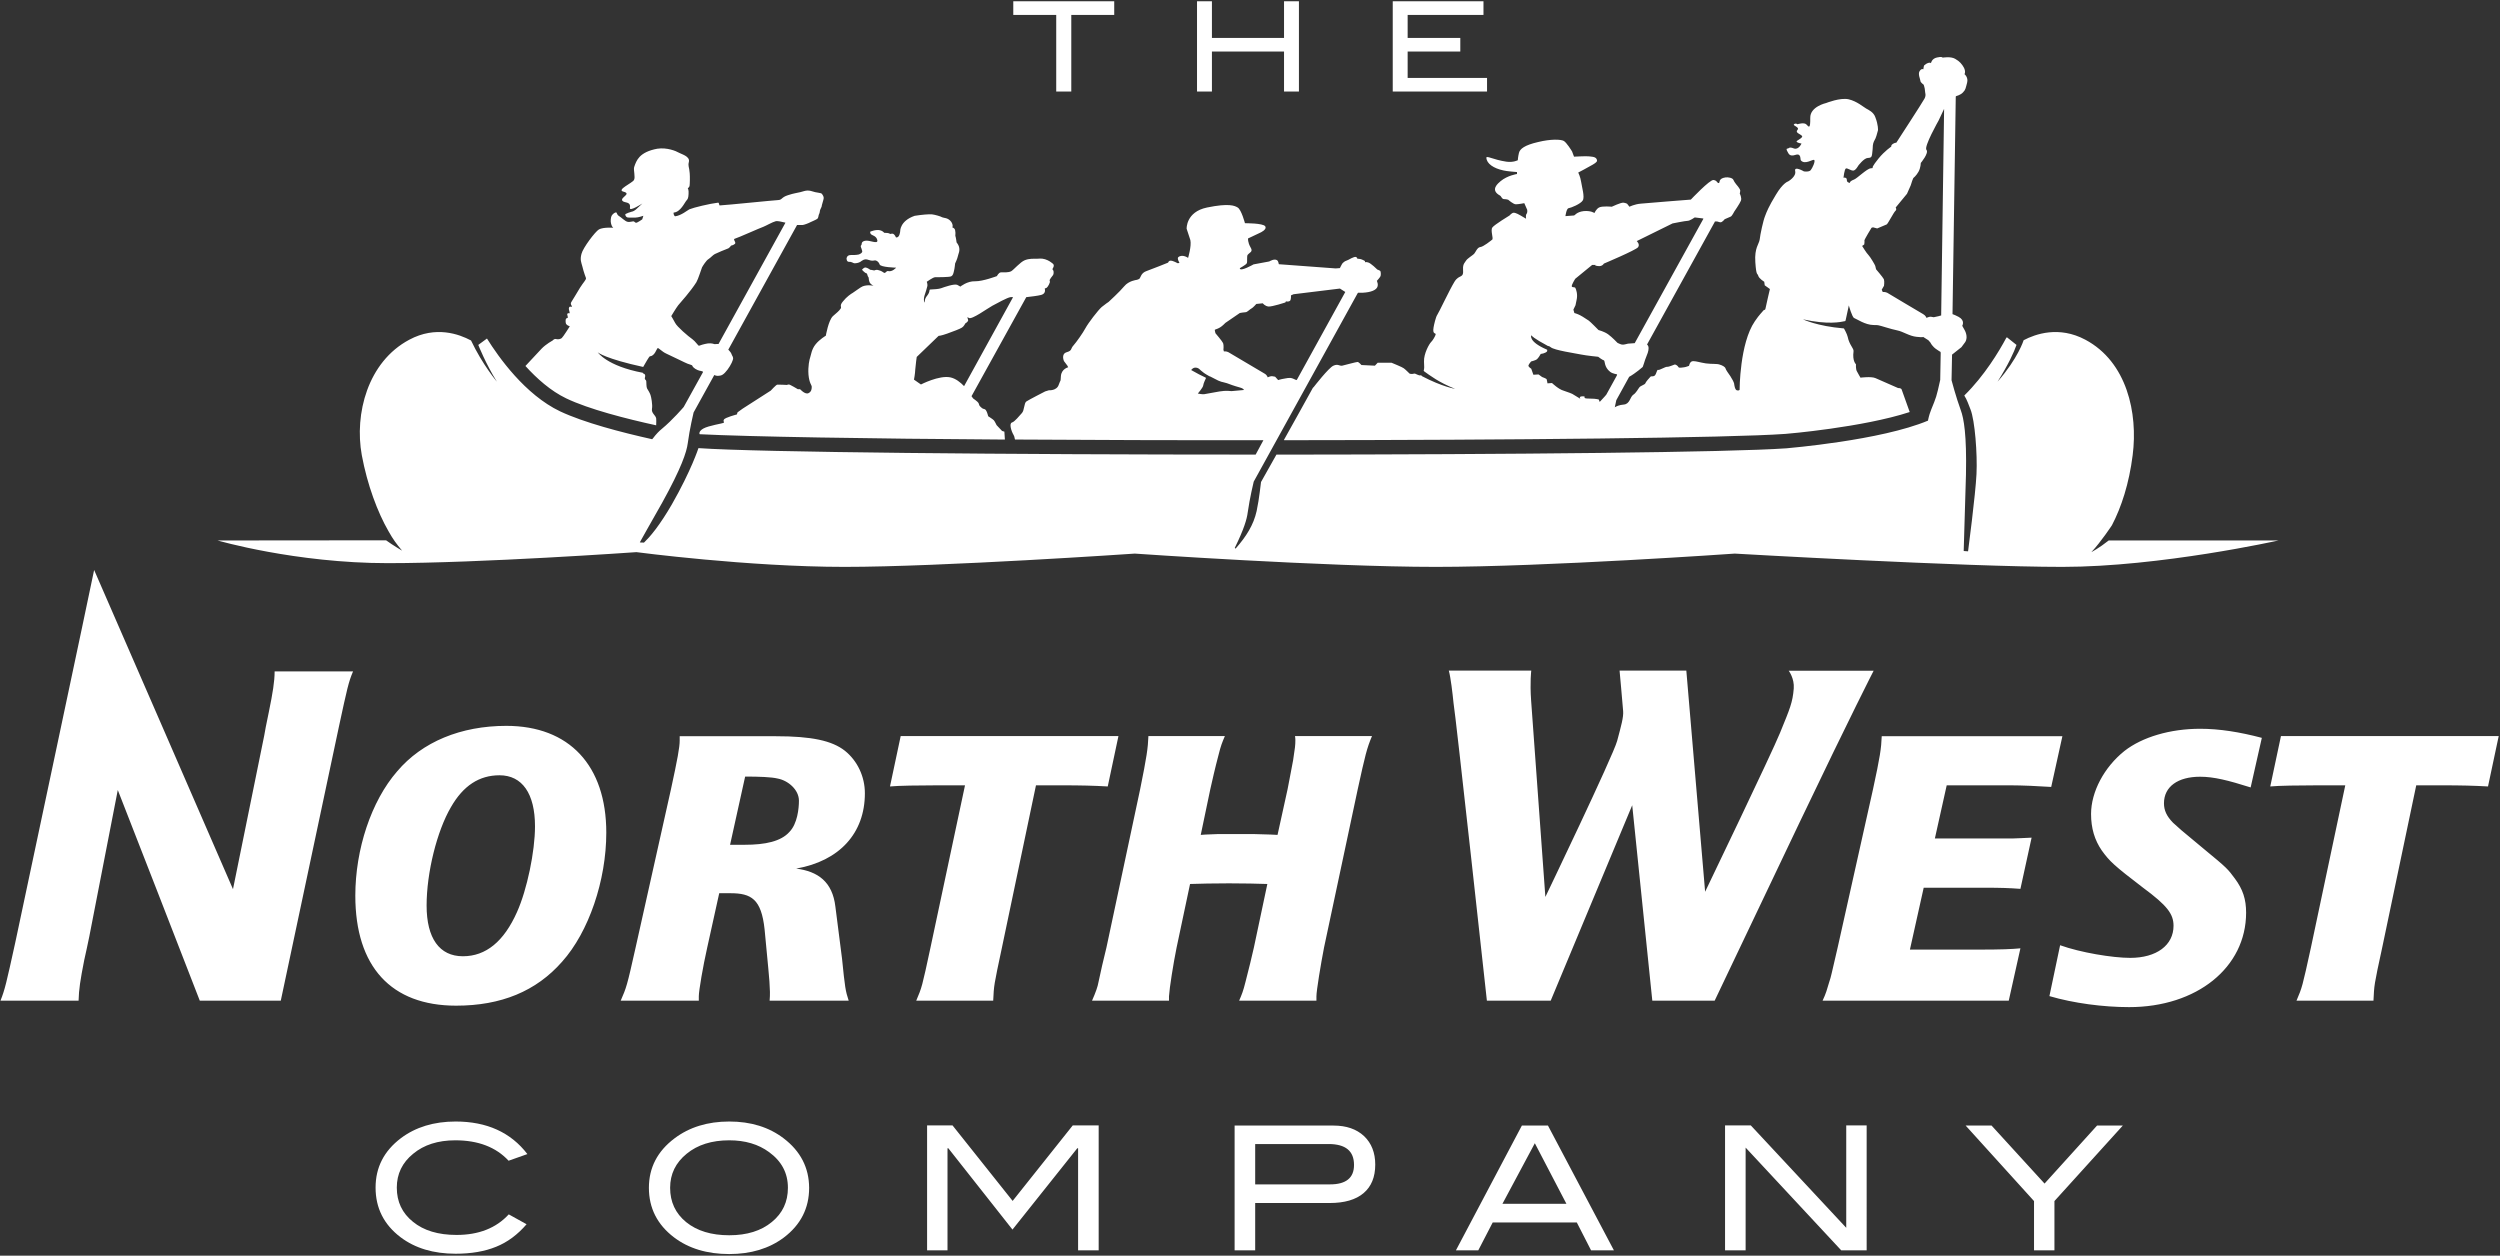 <svg version="1.2" xmlns="http://www.w3.org/2000/svg" viewBox="0 0 1543 775" width="1543" height="775">
	<rect x="0" y="0" width="1543" height="775" fill="#333333" stroke="none"/>
	<title>2021 Q4 - Annual Report - APR13-22-1-pdf-svg</title>
	<defs>
		<clipPath clipPathUnits="userSpaceOnUse" id="cp1">
			<path d="m-5365-8637h7615v9860h-7615z"/>
		</clipPath>
	</defs>
	<style>
		.s0 { fill: #ffffff } 
	</style>
	<g id="Clip-Path: Page 1" clip-path="url(#cp1)">
		<g id="Page 1">
			<path id="Path 6" fill-rule="evenodd" class="s0" d="m217.9 414.4c-2.8 6.6-3.6 10.4-8.7 34 0 0-31.5 148.7-35.9 169.2h-50c-1.5-4.2-50.6-130-50.6-130l-17.6 90.5c0 0.1-1.6 7.6-1.6 7.6l-1.5 6.8c-2.5 12.7-3.3 18.1-3.5 25.1h-48.2c2.7-6.7 3.7-11.2 9-35.3l0.6-2.8c0-0.1 48.2-227 48.2-227.7 0.1 0 85.7 197 85.7 197l19.3-94.9 0.9-5 1.9-9.3c2.5-12.1 3.6-19.3 3.6-25v-0.2zm156.3 99.5c0 29.5-10.8 61.3-27.3 79.7-16 18.2-37.6 27.1-65.4 27.1-40.1 0-62.2-24.1-62.2-67.9 0-28.6 9.8-58.3 25.8-76.7 15.5-18.3 39.4-28.1 67.4-28.1 38.8 0 61.7 24.4 61.7 65.9zm-95.9-15.7c-8.6 14.7-15 40.3-15 60.7 0 20.2 7.9 31.3 22.4 31.3 14.2 0 25.3-9.1 33.4-27.3 6.2-13.8 11.1-37.4 11.1-52.9 0-20.2-7.9-31.5-21.9-31.5-12.5 0-22.4 6.4-30 19.7zm158.2 86.6c-2.6 11.5-5.2 26.7-5.2 30.1v2.7h-48.2c3.5-8.1 3.8-8.6 9.2-32.8l21.8-97.6c4.1-18.9 5.4-26 5.4-30.1v-2.7h59.3c22.1 0 34.7 2.7 42.7 9 7.7 6.2 12.3 15.9 12.3 26.2 0 24.7-15.7 41.8-42.4 46.5 13.4 1.7 22.4 8.1 24.2 23.5l4.1 32.1c1.8 17.8 2.1 19.8 4.1 25.9h-48.8c0.2-2.4 0.2-3.2 0.2-5.4 0-2.4-0.5-10-1-14.4l-2.3-24.2c-2-18.7-8.2-22.3-21.1-22.3h-6.9zm23.1-63.4c12.8 0 22.4-2.1 27.6-7.9 5-5.1 5.9-14.6 5.9-19.3 0-6.8-6.7-12.5-13.2-13.7-3.8-0.9-11-1.2-20-1.2l-9.3 42.1zm230.7-67.1l-6.6 31.1c-8.5-0.5-16.9-0.7-28.1-0.7h-16.2l-21 100.1c-5.1 24-4.9 23-5.4 32.8h-47.5c3.5-8.3 3.5-8.1 8.8-32.8l21.3-100.1h-17.1c-10.7 0-24.4 0.2-29.2 0.7l6.6-31.1zm851.9 0l-6.6 31.1c-8.6-0.5-16.9-0.7-28.1-0.7h-16.2l-21 100.1c-5.2 24-4.9 23-5.4 32.8h-47.5c3.5-8.3 3.5-8.1 8.9-32.8l21.2-100.1h-17.1c-10.8 0-24.4 0.2-29.2 0.7l6.6-31.1zm-816 130.5c-2 9.8-4.4 25-4.7 30.1v2.7h-47.5c2.3-5.2 3.5-8.6 4-11.5 2.9-13.5 1.4-6.4 4.9-21.3l20.8-97.7c4.1-20.3 4.8-25.2 5.1-32.8h47.2c-1.7 4-2.5 5.9-3.9 11.6-2.2 8.3-3.9 15.9-5.1 21.2l-5.9 28.2c2.9-0.2 1.9-0.2 10.3-0.5h22.9c10.6 0.3 11.1 0.3 14.2 0.5l6.2-28.2c1.2-5.8 1.2-6.6 3.4-17.8 1.2-7.6 1.4-9.6 1.4-12.3 0-0.5 0-1.4-0.2-2.7h47.5c-3.2 7.6-4.2 11.8-8.8 32.8l-20.8 97.7c-2 10.3-4.7 26.7-4.7 30.1v2.7h-47.7c1.7-3.9 2.5-5.9 3.9-11.5 2.2-8.3 3.9-15.7 5.2-21.3l8.3-39.2c-5.2-0.2-14.9-0.4-23.7-0.4-8.9 0-18.6 0.2-24 0.4zm452.6 1.3h41.7c15.2 0 21.3-0.3 26.5-0.8l-7.2 32.3h-114.9c2.1-4.4 2.8-7.1 4.1-11.5 1.3-3.9 1-3.4 5.2-21.3l21.8-97.6c4.4-20.3 5.1-25.2 5.4-32.8h111.5l-6.9 31.3c-7-0.5-18.5-1-25.4-1h-39.1l-7.3 32.8h48.2c4.6-0.2 6.1-0.2 11.5-0.5l-6.9 31.6c-6.4-0.5-12.6-0.7-21.3-0.7h-38.4zm92.7-2.7c12.5 4.5 32.3 7.8 43.3 7.8 16.2 0 26.7-7.8 26.7-19.8 0-7.3-3.9-12.5-18.8-23.5-17.9-13.7-20.6-16.2-25.5-23-4.4-6.4-6.6-13.7-6.6-22.5 0-13.7 8.1-28.9 20.6-38.9 11-8.6 28.3-13.7 46.7-13.7 12 0 24.4 2 38.1 5.6l-6.9 30.6c-14-4.4-22.7-6.6-31.2-6.6-13.7 0-22.3 6.1-22.3 16.4 0 4.4 1.7 8 5.6 12 4 3.6 3.5 3.4 18.7 15.9 15.1 12.4 15.1 12.7 19.5 18.6 4.9 6.6 6.9 12.7 6.9 21 0 33.8-30.4 58.3-72.2 58.3-15.9 0-34.3-2.4-49.2-6.8 0-0.1 6.6-31.4 6.6-31.4zm-946 128.9l-11.6 4.1q-11.7-12.6-32.9-12.6-16 0-26 8.3-10.1 8.2-10.1 20.9 0 13.1 10 21.1 9.9 8.1 26.9 8.1c13.6 0 24.4-4.2 32.2-12.7l11 6.1c-5.5 6.4-11.8 11.1-18.8 13.9q-10.5 4.3-25 4.3-20.5 0-34-10.2-15.4-11.7-15.4-30.6c0-12.5 5.2-22.6 15.6-30.5q13.7-10.3 33.8-10.3 28.9 0 44.3 20.1z"/>
			<path id="Path 4" fill-rule="evenodd" class="s0" d="m687.7 0.8v8.4h-26.5v47.3h-9.3v-47.3h-26.5v-8.4zm114 0v55.7h-9.2v-24.7h-44.5v24.7h-9.2v-55.7h9.2v22.6h44.5v-22.6zm113.9 0v8.4h-46.8v14.2h32.5v8.4h-32.5v16.3h49v8.4h-58.2v-55.7zm-416.2 732.3q0 18.9-15.6 30.7-13.6 10.2-33.7 10.2-20.5 0-34.1-10.3-15.5-11.8-15.5-30.6 0-18.6 15.8-30.5 13.8-10.4 33.8-10.4 20 0 33.6 10.4 15.6 11.9 15.7 30.5zm-13.1 0c0-9.1-3.9-16.4-11.6-22q-9.9-7.3-24.6-7.3-16.2 0-26.3 8.3-10.2 8.3-10.2 21 0 13.1 9.9 21.2 10 8.1 26.6 8.1 16.4 0 26.3-8.2c6.6-5.4 9.9-12.4 9.9-21.1zm191.8 38.6h-12.7v-63h-0.5l-40 50.2-39.6-50.2h-0.5v63h-12.6v-77.1h15.7l37.1 46.6 37.1-46.6h16zm145-77q11.8 0 18.8 6.5 6.9 6.6 6.9 17.6 0 11.5-7.2 17.6-7.2 6.1-20.9 6.1h-46v29.2h-12.7v-77zm-2.2 36.3q14.8 0 14.8-12c0-8.6-5.2-12.9-15.7-12.9h-45.3v24.9zm175.2 40.7h-14.1l-8.8-17.2h-51.9l-8.9 17.2h-13.8l40.7-77h16.1zm-29.3-28.7l-19.5-37.4-20 37.4zm185.3 28.7h-15.7l-59-63.4v63.4h-12.7v-77.1h15.9l58.9 63.2v-63.2h12.6zm158.1-77l-42.2 46.6v30.4h-12.6v-30.4l-42.2-46.6h16l32.7 35.8 32.4-35.8zm-416-280.8h50.9c0 0-0.9 6.9-0.1 18.4l8.8 121.3c0 0 41.8-87 44.3-96.3 2.5-9.4 4-14.6 3.7-18.4-0.4-5.3-2.2-25-2.2-25h41.2l11.6 136.5c0 0 41.4-86.1 46.2-98 6.3-15.4 7.8-18.9 8.5-27.4 0.5-6.3-3.1-11-3.1-11h52.4c0 0-13.4 26-45.7 93.6-1.9 4-52.4 110-52.4 110h-38.5l-12.4-120.6-50.3 120.6h-39.4c0 0-19.4-177.5-20.6-183.8-0.6-6-1.7-15.5-2.9-19.9zm-294.6-169.4l1 1.4c0 0 3 2.1 3.3 2.8 0.4 0.7 0.4 1.7 1.1 2.2 0.7 0.6 1.2 1.4 2.6 1.6 1.4 0.2 2.3 4.4 2.3 4.4 0 0 3 1.9 3.5 2.5 0.5 0.5 1.7 3 1.7 3l3.4 3.6 1.4 0.4 0.3 4.6v0.3c-82.9-0.5-159.2-1.8-188.4-3.3 0 0-0.9-1.7 2.3-3.5 3.2-1.8 12.2-3.2 12.5-3.5 0.7-0.8-0.5-0.6 0.2-2 0.6-1.3 8-3.2 8-3.2l0.4-1.3 3.2-2.3 17.3-11.1c0 0 3.2-3.5 4-3.7 0.9-0.1 6 0.2 6 0.2 0 0 0.5-0.3 1.2-0.3 0.7 0 5.5 2.9 5.5 2.9h1.4c0 0 3 3.4 5.1 2.5 2.1-0.9 2.1-3 2.1-4 0-1.1-1.5-2.1-2-7.4-0.4-5.3 0.6-9.5 1.1-10.9 0.5-1.4 0.8-4.8 3.3-7.9 2.5-3.1 6.3-5.3 6.3-5.3 0 0 1.6-9.5 4.4-12.1 2.3-2.1 3.6-2.9 4.8-4.7 0.7-1.1-1-1.6 1.4-4.4 2.3-2.9 4.9-4.6 6.1-5.3 1.2-0.7 4.9-3.6 6.1-4 3.3-1.2 6.7-0.3 6.7-0.3 0 0-2.1-0.9-2.6-2.5-0.6-1.6-0.2-2.5-0.7-3-0.6-0.5-0.4-2.1-1.3-2.3-0.8-0.1-2.6-2.1-2.6-2.1 0 0 1.1-1.5 2.3-1.4 1.2 0.2 2.8 1.4 2.8 1.4 0 0 1.8 0.2 2.3 0.4 0.5 0.2 0.9-0.7 2.7-0.2 1.7 0.4 2.9 1.2 3.4 1.6 1.1 0.7 1.5-1.3 2.6-1 2.6 0.7 5-2.1 5-2.1 0 0-9.6-0.2-10.2-2-0.6-1.8-2.1-2.5-2.8-2.5-0.7 0-1.6 0.6-4.1-0.3-2.4-1-4 0.5-5 1.2-1.1 0.7-2.7 0.9-3.6 0.9-0.8 0-1.6-1-3.3-0.9-1.7 0.1-1.6-2.1-1.6-2.1 0 0 0.1-2.2 2.8-2.1 2.8 0.1 4.6-0.3 4.6-0.3 0 0 3.1-0.9 2.1-2.7-0.2-1.2-1.2-2.4-0.5-3 0.7-0.5-0.4-2.2 2.4-2.8 2.9-0.6 8 2.4 7.6-0.3-0.5-2.7-3.2-3-3.9-3.7-0.7-0.7-0.5-1.6-0.5-1.6 0 0 3.4-1.5 6-0.9 2.5 0.7 2.2 1.6 2.9 1.6 0.7 0 2.5 0 3.3 0.6 0.6 0.5 2-1.5 3.7 2.2 2.3 0.5 2.6-3.8 2.6-3.8 0 0-0.3-6.3 8.9-9.5 4.3-0.7 9-1.1 10.8-0.9 1.7 0.2 5.3 1.2 6.2 1.8 0.9 0.5 3.6 0.1 5.6 2.8 1.4 2.1 0.7 3.5 0.7 3.5 0 0 1.4 0.2 1.7 1.7 0.5 2.5-0.1 3 0.2 3.7 0.3 0.7 0.7 3.8 0.7 3.8 0 0 1.1 1.3 1.5 2.7 0.7 2.7-0.4 4.2-0.7 5.8-0.3 1.6-1.7 4.5-1.7 4.5 0 0-0.3 3.1-0.7 4.6-0.4 1.5-0.5 2.8-1.9 3.4-1.4 0.5-8.6 0.5-9.8 0.5-1.2 0-5.1 2.8-5.1 2.8 0 0 0.5 1.2 0.4 2.5-0.2 1.2-1.2 4.2-1.5 5.1-1.3 3.6-0.3 5.2-0.3 5.2 0.5-0.5-0.4-1.8 1.7-4.3 1-1.3 1.3-2.2 1.4-3.3l0.2-0.4c2.3-0.1 5.6-0.3 6.9-0.8 1.9-0.7 8.2-2.9 10-2.1 1.7 0.9 1.9 1.1 1.9 1.1 0 0 4.3-3.5 9.1-3.3 4.8 0.1 13.5-3.2 13.5-3.2 0 0 1.1-2.3 2.5-2.3 1.4 0 4.7 0.2 6.3-0.7 1.6-0.9 5.6-5.7 8.4-6.8 2.7-1.1 5.4-0.9 7.2-0.9 1.8 0 2.8-0.4 5.3 0.3 2.5 0.8 3.6 1.8 4.9 2.8 1.3 1.1-0.4 3.3-0.4 3.3 0 0 0.8 0.8 0.8 1.7 0 0.9 0 1.2-0.3 1.9-0.4 0.7-2.6 2.9-2.1 3.7 0.6 0.8-1.4 4-1.9 4.2-0.5 0.2-1.2 0.5-1.2 0.5 0 0 1.1 3-2.1 3.9-2.2 0.6-6.7 1.1-9.3 1.4l-0.1 0.2-33.5 60.6zm-4.5-6.3l30-54.5 0.1-0.3q-0.7-0.1-1.5 0c-1.9 0.2-8.2 3.7-11.2 5.3-3 1.6-12.9 8.9-14.6 7.5-1.7-1.3-0.1 0.9-0.4 1.8-0.4 0.9-1.7 1.6-1.7 1.6 0 0-0.9 1.9-2.1 2.6-1.2 0.8-5.2 2.3-9.1 3.7-3.9 1.4-5.3 1.4-5.3 1.4l-13.5 13c0 0-0.7 4.9-0.9 7.7-0.1 2.8-0.8 6.3-0.8 6.3l4.3 3c0 0 11.2-5.8 18.1-4.4 3.4 0.7 6.4 3.2 8.5 5.4zm167.3 100.3h0.3c6.5-7.4 11-14.5 12.9-23.1 1.7-7.9 2.5-17 2.7-17.9 0.1-0.1 9.5-16.9 9.5-16.9 147-0.1 279.4-1.4 314.8-3.9 0.6-0.1 58.2-4.8 87.4-17.1v-0.3c0.6-2.9 1.3-4.9 1.9-6.4 3.2-7.9 3.2-7.6 5.6-18.4l0.3-16.6-0.1-0.7c-0.5-0.2-1.1-0.7-2.2-1.4-3-1.9-4-4.3-4-4.3l-1.3-1.5-3.3-2.1c0 0 0.7 0.5-3.9 0-4.5-0.4-8.4-3.3-12.1-4-3.6-0.7-10.5-3-11-3-0.5 0 0-0.3-3.7-0.3-5-0.1-10.2-3.7-11.8-4.3-1.3-0.5-3.3-7.8-3.3-7.8l-2 9.3-0.3 0.4c-2.9 0.6-10.5 2.3-26-1.1 0 0 8.5 4.2 25.2 5.6l0.2 0.2c0 0 1.8 3.2 2.2 5 1 5.1 3.9 7.1 3.6 9-0.8 6 1.5 7.9 1.5 7.9 0 0-0.2 3.2 0.6 4.4 0.6 1.2 2.2 3.9 2.2 3.9 0 0 6.7-0.9 9.3 0.3 2.7 1.2 13.9 6.1 13.9 6.1 0 0 1.9-0.1 2.2 0.9 0.2 0.5 2.5 7 4.9 13.7l0.1 0.2c-29 9.5-76.2 13.5-76.7 13.5-34.5 2.5-167.7 3.8-309.2 3.9l-0.4-0.1c5.3-9.6 11.7-20.8 17.9-32.2l0.6-0.6c0 0 9.2-11.9 12.1-13.1 2.8-1.3 3.7 0.3 5.4 0 1.7-0.4 8.7-2.3 9.5-2.3 0.7 0 2.4 1.9 2.4 1.9l8.3 0.4 1.7-1.8h8.6c0 0 6.9 2.8 7.5 3.4 0.8 0.5 3.6 3.3 3.6 3.3 0 0 1.2 0.5 2.8 0 0.9-0.3 2.8 1.6 4.3 1l0.6 0.6c12.6 6.6 20.4 7.8 20.4 7.8-10.1-4-15.7-8.4-19.1-10.8l-0.3-0.4c0.4-1.3 0.4-2.5 0.2-5.6-0.2-5 3.3-11.1 4.4-12.1 1.1-1.1 2.6-3.7 2.8-4.7 0.2-1.1-2.1 0.3-1.3-4.3 0.2-1.4 1.4-6.6 2.3-7.8 0.9-1.2 7.6-15.5 10.6-20.4 3-4.9 5.8-1.6 5.3-7.7-0.2-3.3 1.2-4.2 1.9-5.4 0.7-1.2 4-3.2 4.9-4.1 0.9-0.9 1.9-4 3.8-4.2 2-0.2 6.5-3.9 7.4-4.6 0.9-0.7-1.2-5.7 0.1-7.5 1.2-1.7 10.6-7.4 10.6-7.4 0 0 1.4-1.7 2.6-1.7 1.3 0 3.7 1.4 4.2 1.7 0.6 0.4 3.4 2 3.4 2 0 0-0.4-2.2 0.3-3 0.7-0.9 0.4-2.5 0.4-2.5l-1.8-4.1c0 0-3.6 0.7-5.2 0.7-1.6 0-4.7-2.8-4.7-2.8 0 0-1.2-0.4-2.6-0.4-1.4 0-1.6-1.7-2.5-2.2-6.4-3.5-1.1-7.6 0.4-8.9 4.2-3.5 10.1-4.4 10.1-4.4v-1.2c0 0-6.7-0.5-8.4-1-6.1-1.3-10.3-4.2-10.5-7.8-0.1-1.6 4.2 1.2 12.4 2.4 4.2 0.6 7-0.9 7-0.9 0 0 0.1-2 0.7-4.5 0.6-2.5 3.5-4.8 11.7-6.7 8.1-2 14.3-1.7 16-0.7 1.7 1 4.7 5.8 5.1 6.5 0.3 0.7 1.2 3.2 1.2 3.2 0 0 7.5-0.4 9-0.2 1.4 0.2 4.1 0.1 4.9 1.6 0.8 1.5 0 2.1-2.3 3.5-2.3 1.4-9 4.9-9 4.9 0 0 1.3 2.5 1.8 5.8 0.5 3.3 2.3 9.3 1 11.4-1.3 2.2-7.3 4.6-8.7 4.8-1.4 0.1-2 4.9-2 4.9 0 0 4.8-0.4 5.3-0.4 0.5 0 1.6-2.2 6-2.7 4.5-0.4 6.6 1.2 6.6 1.2 0 0 1-2.4 2.8-3.4 1.9-1.1 7.9-0.5 7.9-0.5 0 0 5.7-2.7 7.2-2.5 1.6 0.2 2.3 0.7 2.3 0.7l1.4 1.8c0 0 3.2-1.6 7-1.9 3.9-0.4 30.9-2.5 30.9-2.5 0 0 11.8-12.5 14-12.1 2.3 0.3 2.1 1.9 3.2 1.9 1 0-0.6-2.8 4.2-3.5 1.5-0.2 4.4 0.2 4.9 1.6 0.5 1.4 2.8 4 2.8 4 0 0 1.4 1.8 1.4 2.5 0 0.7-0.3 1.9-0.3 1.9 0 0 1.4 2.6 0.7 4.4-0.7 1.8-4.1 6.7-4.1 6.7 0 0-1.4 2.8-2.2 3.1-0.9 0.4-3.7 1.6-3.7 1.6 0 0-1.6 2.1-2.7 1.9-1-0.1-1.5-0.5-2.1-0.5h-1.3v0.2l-41.7 75.5-0.1 0.3c2.6 2-1.1 8.4-1.2 9.3-0.2 0.9-1.5 4.5-1.5 4.5 0 0-4.4 3.9-8.4 6.1l-0.2 0.4-7.7 14c0 0-0.4 1.7-0.9 4.2l-0.1 0.2c0.8-0.5 2.8-1.5 5.6-1.7 3.8-0.3 3.9-4.7 5.8-6 1.9-1.2 3.1-3.8 3.9-4.7 0.7-0.9 3.5-1.7 3.6-2.4 0.2-0.8 2.7-3.6 3.2-4.1 0.5-0.5 1.9 0.2 2.8-0.9 0.9-1 1.2-3.7 1.9-3.3 0.7 0.4 4.6-2.1 5.6-1.9 1.1 0.1 4.1-1.3 4.6-1.4 0.5-0.2 1.9 0.7 2.3 1.5 0.3 0.9 2.8 0.2 3.5 0.2 0.7 0 3.1-0.9 3.1-0.9 0 0 0.4-2.9 2.5-2.9 2.1 0 4 0.8 7.9 1.4 3.9 0.5 6.7 0.1 8.4 0.7 1.8 0.5 3.5 1.5 3.7 2.4 0.2 0.9 1.9 3.2 3 4.8 1 1.5 2.1 3.6 2.3 4.5 0.1 0.9 0.5 3.9 1.7 4.2 1.2 0.4 1.7-0.3 1.7-0.3 0 0 0-28.6 9.4-42.3 2.9-4.3 4.6-5.7 5.3-6.7 0.5-0.5 1.2-0.1 1.3-1.3 0.2-1.2 2.7-11.9 2.7-11.9l-3.2-2.3-0.3-2.2c0 0-3.2-1.9-3.7-3.7-0.5-1.8-1.2 0.5-1.8-8.4-0.6-8.9 2.3-11.1 2.7-14 0.3-3 2.2-11.8 3.3-14.4 1-2.7 2.2-5.8 6.7-13.2 4.4-7.4 7.5-8.2 7.5-8.2 0 0 5.2-2.9 4.4-6.4-0.8-3.4 5.4 0.2 5.4 0.2 0 0 3.2 0.5 4.2-0.8 1-1.2 2.9-5.3 2.2-6.2-0.7-0.9-5.7 3.2-8.3 0.2-0.5-0.6 0.4-4.6-3.3-3.4-3.7 1.2-4.2-0.7-4.9-1.9-0.7-1.2-0.9-2 0-2 0.9 0 0.8-1.3 3.8-0.1 3 1.2 4.8-3 4.8-3 0 0-2.3-0.3-3-1.1-0.7-0.6 4.3-2.4 3.3-3.6-1.1-1.3-4.4-1.9-2.8-3.7 1.6-1.8-3.2-2.6-2.1-3.5 1-0.9 2.1 0 2.1 0 0 0 4.2-1.4 5.6 0.2 1.4 1.5 2.4 3 2.3-4.1-0.2-7 9.8-9.2 9.8-9.2 0 0 8.7-3.5 13.9-2.3 5.1 1.2 9.2 4.8 10.8 5.7 1.6 0.9 4.5 2.2 5.6 5.2 2 5.1 1.7 8.2 1.7 8.2-1.5 5.8-1.7 5.2-2.5 6.9-0.7 1.4-0.8 3.6-0.8 4.8-0.5 4.5-0.2 5.3-3 5.4-2.4 0.1-5.9 4.8-5.9 4.8 0 0-1.6 3-3.1 3-1.6 0-3.6-1.7-4.5-1.3-0.9 0.3-1.5 5.7-1.5 5.7 0 0 1-0.3 1.7 0.3 0.8 0.7-0.3 2.3 1.8 2.8q0.1 0.1 0.3 0.1c0.5 0-0.6-0.8 2.8-2.1 1.8-0.7 7.9-6.7 10.2-6.9 2.4-0.2 1.1-0.4 1.1-0.4 0 0-0.2-0.8 3.7-5.6 3.8-4.7 7.9-7.4 7.9-7.4 0 0-0.3-0.9 1-1.7 1.4-0.8 2.1-0.7 2.1-0.7 0 0 16.2-24.9 17.4-27.2 1.2-2.3 0.3-3.5 0.3-4.9 0-1.4-0.8-3.7-0.8-3.7 0 0-2-1.4-2-2.3 0-0.9-1.7-4.3-0.5-6.1 1.2-1.9 2.3-1.1 2.3-1.1 0 0 0.2-2.4 0.7-2.6 0.5-0.2 0.5-0.6 1.9-1.2 1.5-0.7 2.1 0 2.1 0 0 0 0.4-2.8 3.7-3.5 3.3-0.8 3.5 0.1 3.5 0.1 0 0 4.9-0.9 7.7 0.7 2.8 1.6 4.2 3.2 5.5 5.6 1.2 2.5 0.3 3.9 0.3 3.9 0 0 2.5 1.9 1.6 5.3-0.9 3.3-0.9 4.3-2.5 5.9-1.5 1.7-4.2 2.3-4.2 2.3l-0.3 0.3-2 133.9v0.4c0.9 0.3 2.1 0.8 3.8 1.7 4.2 2.3 2.2 5.5 2.2 5.5l1.4 2.5c0 0 2.6 4.2 0.4 7.6-1.6 2.2-2.3 3.1-2.3 3.1 0 0-1.1 0.8-1.9 1.5-0.8 0.6-3.3 2.6-3.9 3.1v0.7l-0.3 15.1c0 0 2.7 10.3 5.7 18.5 1.9 5.1 3.7 15.2 3.2 39.8l-1.4 47.1 2.7 0.2c0 0 4.6-35.1 5.2-47.7 0.6-12.5-1-33.1-3.7-39.9-1.2-2.9-2.1-5.9-3.8-8.5l0.1-0.2c12.3-12.1 21.4-27.2 25.8-35.5l0.4-0.3 5.9 4.7c-1.5 4.3-4.9 11.9-11.7 22.7 12.7-14.5 16.1-25.6 16.1-25.6 7.2-3.8 21.8-9 38.1-0.3 25.7 13.7 32.5 45.3 29.2 71.2-2.2 17.6-7 32.2-12.8 43.3 0 0-6.7 10.2-12.7 16.6 0 0 4.8-2.5 10.7-7.2h104.8c0 0-73 16.3-133.4 16.3-60.4 0-202.2-8.2-202.2-8.2 0 0-116.6 8.2-184.5 8.2-68 0-185.8-8.2-185.8-8.2 0 0-119.6 8.2-179.1 8.2-59.6 0-128.5-9.1-128.5-9.1 0 0-96.4 6.8-153.4 6.8-57.1 0-105.1-14-105.1-14l104-0.1c4.1 3 9.9 6.4 9.9 6.4-3.6-4.3-5.6-7-8.4-12-6.7-11.6-13.1-28.6-16.5-47-4.6-25.4 3.6-57.5 29.3-71.2 16.4-8.8 30.9-3.4 38 0.4h0.1c7.1 15 16 25.5 16 25.5-6.8-10.8-11.5-22.7-11.5-22.7l5.3-3.9h0.1c7.1 11.4 23.5 34.6 45.1 44.9 14.6 6.9 37.9 13 56.8 17.2l0.4-0.4c2.2-2.9 4-4.7 5.5-5.9 6.8-5.6 13.6-13.6 13.6-13.6l11.9-21.5v-0.3c-0.7-0.2-1.1-0.4-1.1-0.4 0 0-1.7-0.1-3.6-1.3-1.8-1.1-2-2.2-2-2.2 0 0-1.7-0.7-2.8-1-1.2-0.4-9.5-4.6-13.3-6.3-2.6-1.2-4.7-3.7-5.2-3.3-0.6 0.3-1.8 5-4.8 5-0.3 0-2.8 4.2-4 6.4l-0.1 0.2c-23-5-27.9-8.8-28.1-9.1 0 0 5.5 8.5 27.9 12.7v0.2c0.2 0.4 1.2 0.3 1.4 1.3 0.2 1.1-0.5 1.8-0.1 2.4 0.3 0.7 0.7 0.5 0.8 1.4 0.1 1 0 3.5 0.5 4.4 0.6 0.9 1.8 3 2.1 4 0.4 1.1 1.4 6 0.9 8.6-0.4 2.7 2.2 3.8 2.6 5.8 0.1 0.5 0.1 2.4 0 4.4l-0.1-0.1c-18.3-4-41.4-9.9-55.4-16.6-9.6-4.6-18.1-12.2-25.2-20l0.1-0.1c4.5-4.9 8.8-9.5 9.9-10.6 2.7-2.8 6.9-5.1 6.9-5.1 0 0 0.9-1.2 2.1-0.8 1.3 0.3 2.6 0 3.4-0.6 0.8-0.6 5-7.3 5-7.3 0 0-2.3-0.6-2.5-2.1-0.2-1.5-0.2-2.8 0.9-3 1.2-0.2-0.8-2.4 0.4-2.9 1.1-0.4 1.3 0.7 1-1-0.3-1.3-0.6-1.8-0.2-2.7 0.4-0.8 1.2-0.2 1.7-0.4 0.4-0.2-1.3-1.4-0.4-2.8 0.9-1.3 3.3-5.5 5.4-8.9 2.2-3.5 3.7-4.7 3.7-5.9 0 0-1.5-3.9-2.3-7.4-0.6-2.3-1.5-3.9-0.5-7.6 0.9-3.7 8.5-13.8 10.8-15.1 2.8-1.5 8.8-1 8.8-1 0 0-0.9-0.7-1.3-2.4-0.5-1.7-0.2-4 0.3-5 0.6-1.1 2-2.1 2.7-2.1 0.7 0 0.4 1.4 1.8 2.2 1.4 0.8 3.8 3.3 5.3 3.6 1.5 0.4 3.3-0.5 4-0.2 0.7 0.4 0.6 0.7 1.3 0.8 0.7 0.1 3.8-2.1 3.8-2.1l0.7-2.2c0 0-3.2 1.1-4.8 1.1-1.6 0-4.3 0.1-5.1-0.1-0.8-0.2-1.6-1.6-1.1-2.1 0.6-0.4 2.8-1.2 3.7-1.4 0.9-0.1 2.2-0.9 2.6-1.3 0.3-0.3 4.1-3.8 4.1-3.8 0 0-8.2 5.3-7.7 2.7 0.7-4.1-3.4-2.9-4.6-4.3-1.8-2.1 6-4.3 0.6-5.7-4.5-1.1 5.5-5.3 6.5-7.2 1-1.8-0.4-6 0.1-7.9 0.7-2.2 1.6-4.5 3.4-6.4 2.1-2.2 5.5-4 10.9-5 6.1-0.9 11.7 1.5 13.2 2.4 1.4 0.9 7.1 2.2 6.3 5.7-0.7 2.8 0.2 2.8 0.5 7 0.2 2 0.1 7-0.1 7.9-0.2 0.9-1.1 1.4-1.1 1.4 0 0 0.7 0.9 0.5 3.5-0.1 2.7-0.6 3.4-1.5 4.3-0.8 0.9-3.5 6.9-7.6 7.2-0.5 0 0.1 2.4 0.9 2.3 3.7-0.5 7.5-3.7 8.7-4.3 2.6-1.1 12.6-3.5 17.7-4.1 0.8-0.1 0.5 1.8 1.1 1.7 4.2-0.2 33.5-3.2 36-3.3 2.5-0.1 1.9-1.7 6-3 3.9-1.3 5.4-1.3 7.7-1.9 3.9-1.1 4.5-1.5 9.1 0 0.4 0.1 1.8 0.3 2.2 0.4 1.4 0.4 1.6 0 2.3 1.1 0.9 1.3 1 2.1 0.5 3.6-0.9 3-0.9 3.3-1 3.9-0.4 1-1 2-1 2.4 0 0.5-0.3 1.8-0.7 2.5-0.3 0.7-0.2 2-1 2.6-0.8 0.6-3.5 1.7-4.3 2.1-0.8 0.5-4 1.7-4.8 1.7h-3.4v0.1l-42.2 76.5-0.2 0.3c0.5 0.5 0.8 0.9 0.8 0.9 0 0 1 1 1.3 2.1 0.4 1.2 1.3 1.6 0.7 3.4-0.5 1.9-2.8 5.8-4.8 7.8-2 2.1-3.2 1.9-4.7 2-0.5 0-1.2-0.2-2-0.5l-0.1 0.3-12.6 22.8c0 0-2.5 10.4-3.6 19-0.7 5.4-3.9 15.2-15.8 36.7l-9 15.9-3.7 6.6-1.1 2c0 0 2.5 0.2 2.6 0.1 2.5-2.6 3.3-3.2 7.3-8.4 2.9-3.9 6.2-8.8 9.9-15.2 12-21 16.4-34.7 16.4-34.7 36.6 2.6 191.9 4 343.9 4l4.8-8.9c-52.3 0.1-105-0.1-153.3-0.4l-0.1-0.2c-0.2-1.3-0.5-2.2-0.8-2.6-1.4-2.3-2.9-7.2-1-7.7 1.9-0.6 4.5-4.2 6.1-5.8 1.6-1.6 1.3-6.2 2.8-7.2 1.6-1.1 11.6-6.2 11.6-6.2l2.3-0.7c0 0 4.9 0.4 6.1-3.5 1.3-3.8 1-0.8 1.3-5.2 0.3-4.5 4.5-5.5 4.5-5.5l-0.5-1-2.1-2.8c0 0-2-4.4 1.7-5.5 3.5-1 2.3-2.2 4.1-4.1 1.8-2 5.9-7.8 7.5-10.8 1.6-3 7.7-11 10-13 2.3-1.9 4.2-3.1 4.2-3.1 0 0 6.9-6.3 9.7-9.7 2.8-3.4 7.5-3.9 7.5-3.9 0 0 1.6-0.3 2.1-1 0.5-0.7 0.9-3.4 4.2-4.5 3.2-1.1 13.3-5.2 13.3-5.2 0 0 0.2-1.2 1.6-1.2 1.4 0 4.3 1.6 4.3 1.6l1.1-0.2c0 0-1.7-2.8-0.7-3.6 2.6-2 6 0.5 6 0.5 0 0 2.2-7.3 1.4-11-0.8-2.5-2.3-7-2.3-7 0 0-0.5-10.4 12.6-13.1 13.6-2.8 17.1-1.1 18.9 0 2.3 1.3 4.5 9.7 4.5 9.7 0 0 11.2-0.1 12.5 1.9 1.3 2-3 3.9-3 3.9l-7.6 3.6c0 0-0.3 2.3 1.6 5.6 1.7 2.7-0.7 3-1.9 4.6-0.5 0.8-0.1 4.5-0.4 5-0.8 1.4-4.4 2.9-4.4 3.3 0.3 2.2 8.5-2.5 8.5-2.5l9.7-1.8c0 0 3.6-2.3 5.2-0.4 0.4 0.5 0.7 2.1 0.7 2.1l35.1 2.6 2.6-0.2c0 0 0.9-1.9 1.4-2.7 0.5-0.7 1.7-1.5 1.7-1.5l2.1-0.9c0 0 3.6-2.1 4.6-1.8 1.1 0.4 0.9 1.1 0.9 1.1 0 0 0.8 0 1.9 0.2 1.1 0.2 2.8 1.2 2.8 1.2l0.2 0.9c0 0 0-0.5 1.8 0 1.7 0.4 5.7 4.4 5.7 4.4 0 0 0.9 0.3 1.6 0.7 0.7 0.3 0.6 2.6 0.4 3.3-0.2 0.7-2.3 3-2.3 3 0 0 1.6 3-0.5 4.9-2.1 2-7.1 2.6-11.1 2.4l-0.3 0.4-64.1 116.2c0 0-2.5 10.3-3.7 19-0.5 4-2.2 10.1-8 21.9zm67.9-158.3l-3.3-2.1-28.6 3.5-1.6 0.7c0 0 0.2 3-0.8 3.5-1.1 0.6-2.3 0.2-2.3 0.2l-0.4 0.7c0 0-8 2.6-10.3 2.5-2.3-0.2-3.6-2-3.6-2l-4 0.4c0 0-2.1 2.4-3 2.8-0.8 0.3-2.6 2.3-3.6 2.3-1.1 0-3.6 0.5-3.6 0.5l-8.9 6.1c0 0-1.9 2-3.3 2.8-0.5 0.4-1.8 0.9-3.2 1.4v0.5c0.1 0.7 0.4 1.7 0.4 1.7 0 0 4.2 4.9 4.7 6.1 0.5 1.2 0.2 4.1 0.2 4.1l0.3 1c0 0 1.6-0.2 2.8 0.5 1.2 0.7 20.7 12.3 22.3 13.2 1.6 0.9 1.9 2.3 1.9 2.3 0 0 2-0.9 2.8-0.7 0.9 0.2 1.8 0.3 1.8 0.3l1.9 2.1c0 0 1.2-0.5 4.3-1 2.8-0.5 3.5-0.7 6.9 1l0.4-0.3 29.6-53.7zm-345.6-42.8c-2.4-0.6-4.9-1.1-5.8-0.9-2.1 0.5-6.2 2.9-7.8 3.5-1.6 0.5-15.9 6.9-17.5 7.3-1.6 0.3 1 2.2 0 3.2-1 0.9-2.4 1.1-2.4 1.1 0 0-1 1.6-2.2 1.9-1.1 0.4-6.5 2.6-7.8 3.3-1.2 0.6-2.5 2.2-3.9 3.1-1.4 0.8-3.5 4.2-4 5.1-0.4 0.9-2.4 7.4-3.5 9.2-3.6 5.7-9.7 12.4-11.2 14.2-1.4 1.8-4.3 6.7-4.3 6.7 0 0 1.2 1.9 2.4 4.2 1.1 2.3 8.1 8.3 10.7 10.1 1.7 1.2 3.5 4 4 4 0.4 0 1.1-0.5 3.7-1.1 2.6-0.7 4.6-0.3 5.2-0.1 0.6 0.3 1.2 0.2 2.5 0.1q0.3 0 0.7 0l0.2-0.4 41-74.3zm713.4 56.8l1.8-126.9-0.1 0.1-3.3 7c0 0-9.2 16.2-7.5 18.1 1.7 1.9-3.5 8.1-3.5 8.1 0 0 0 2.9-1.4 5.4-1.4 2.5-3.2 3.9-3.2 3.9l-0.7 1.7-0.9 2.8-2.3 5.2-7 8.5c0 0 0.9 1.2-0.2 2.1-1 0.9-4.6 7.9-5.3 8.3-0.7 0.3-5.9 2.5-5.9 2.5l-2.6-0.7-0.9 0.3c0 0-4.5 7.3-4.4 7.9 0.2 0.5-0.1 2.4-0.1 2.4l-1.3 0.9c0 0 2.8 4.6 3.9 5.6 1.1 1.1 4 6 4.2 6.7 0.2 0.7 0.5 2.1 0.5 2.1 0 0 4.2 4.9 4.8 6.1 0.5 1.3 0.1 4.1 0.1 4.1l-1.4 2.4 0.6 1.4c0 0 1.6-0.1 2.8 0.5 1.2 0.8 20.7 12.3 22.2 13.2 1.6 0.9 2 2.3 2 2.3 0 0 1.9-0.9 2.8-0.7 0.9 0.2 1.7 0.3 1.7 0.3l3.2-0.7c0 0 0.4-0.2 1.4-0.4zm-189.1 17.5l42.3-76.6v-0.2l-0.4-0.1-4.9-0.6c0 0-3 2.1-4.4 2.1-1.4 0-9.3 1.6-9.3 1.6l-22.1 10.9c0 0 2.2 2 0.8 3.8-1.4 1.8-21.1 10.1-21.1 10.1 0 0-0.9 1.9-3.7 1.5-2.8-0.3-1.2-0.7-1.2-0.7h-2.3l-10.5 8.6c0 0-2.3 3.7-2.1 4.6 0.1 0.9 1.9 0.3 2.2 1 0.4 0.7 1.7 3.9 0.7 7.8-0.3 1.2-0.6 2.9-0.6 2.9l-1.3 2.7 0.6 2.1c0 0 1.9 0.5 3.6 1.4 1.8 0.9 4.4 2.8 5.3 3.3 0.9 0.6 6 5.8 6 5.8 0 0 3.5 0.9 5.9 2.6 2.5 1.8 5.8 5.3 5.8 5.3 0 0 1.5 0.8 2.8 1.1 1.3 0.2 3.2-0.6 3.7-0.6 0.3 0 2.3-0.2 4.1-0.3zm-54.1 4.2c0 0.5 0.4 1-1 1.7-2.2 1.1-3 0.5-3.1 1.1-0.2 0.5-1.6 2.6-2.3 3.1-0.7 0.6-3.5 1.3-3.5 1.3 0 0-2 2.2-1.6 2.9 0.3 0.7 1.7 1.6 1.7 1.6l1.3 3.7 3.2-0.2 2.2 1.6c0 0 2.6 0.9 2.8 1.4 0.2 0.5 0.5 2.5 0.5 2.5l2.8-0.2c0 0 4.1 3.9 7.1 4.7 2.9 0.9 5.4 2 5.4 2l5.1 3.1c0 0-1.6-1.6 1.4-1.6 3 0-1.4 1.4 3.9 1.4 5.2 0 6.1 0.7 6.1 0.7 0 0 0 0.6 0.4 1.3l0.2-0.1c2.4-2.5 3.9-4.3 3.9-4.3l6.5-11.8 0.2-0.7c-0.1-0.2-2.6-0.3-4.3-1.6-3.9-3-3.1-7-3.9-7.1-0.9-0.2-3.5-2.2-3.5-2.2 0 0-7.2-0.7-10.6-1.4-3.3-0.7-16.5-2.6-18.7-4.5q-0.8-0.6-1.2-0.7h-0.4c-9.2-4.9-10.3-6.5-10.4-6.7 0 0-2 3.9 9.7 8.9zm-210.6 17.5c0 0-1.6 3.3-1.7 4.6-0.2 1.3-3.3 4.9-3.3 4.9 0 0 3 0.6 3.9 0.4 0.8-0.1 5.7-1 9.5-1.7 3.9-0.7 7.4-0.2 7.4-0.2l7.7-0.7c0 0-0.5-1.1-2.4-1.5-1.7-0.4-4.8-1.5-4.6-1.4-6-2.4-5.8-1.5-8.9-2.9-1.9-0.9-4-2.1-4.9-2.5l-0.6-0.2c-5.7-3.1-5.5-4.4-7.3-5.1-2.6-0.9-3.9 1.3-3.9 1.3 3.5 2 6.4 3.5 9 4.7zm16.6 4.4q0 0 0.1 0-0.1 0-0.1 0z"/>
		</g>
	</g>
</svg>